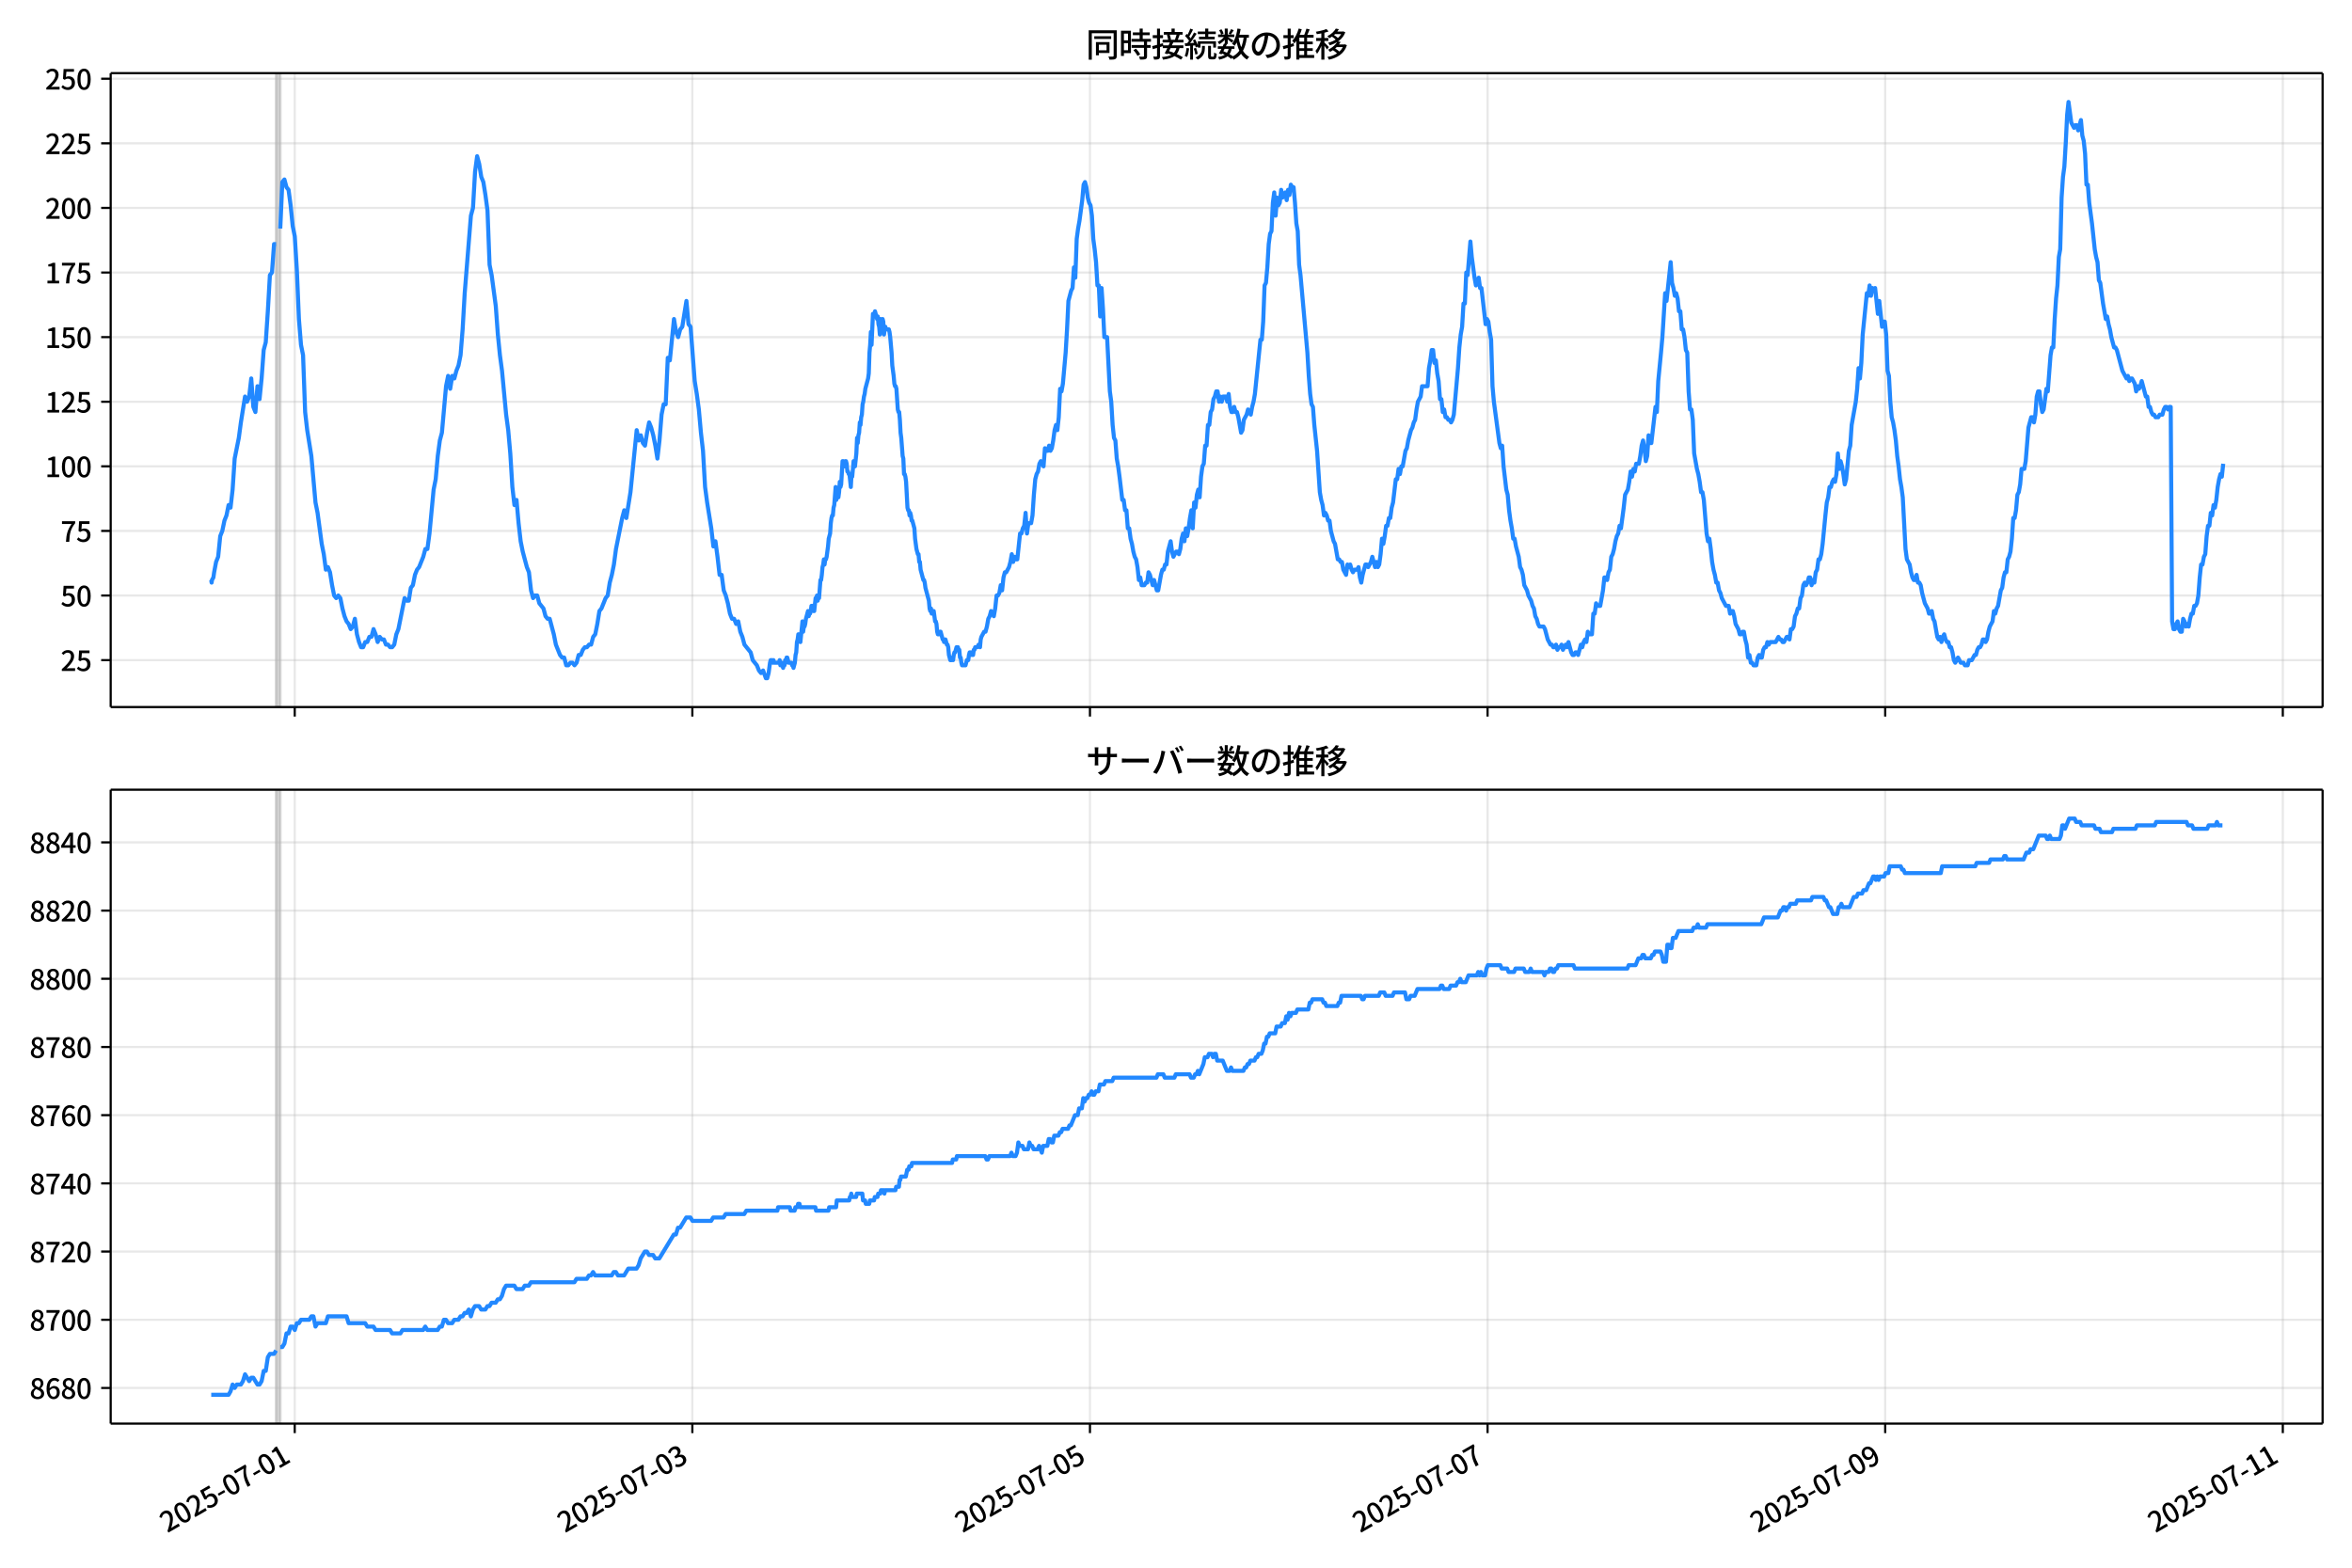 <!DOCTYPE svg  PUBLIC '-//W3C//DTD SVG 1.1//EN'  'http://www.w3.org/Graphics/SVG/1.1/DTD/svg11.dtd'>
<svg version="1.1" viewBox="0 0 864 576" xmlns="http://www.w3.org/2000/svg" xmlns:xlink="http://www.w3.org/1999/xlink">
 <defs>
  <style type="text/css">*{stroke-linejoin: round; stroke-linecap: butt}</style>
 </defs>
 <g id="aa">
  <g id="ab">
   <path d="m0 576h864v-576h-864z" fill="#fff"/>
  </g>
  <g id="ac">
   <g id="ad">
    <path d="m40.66 259.78h812.54v-232.9h-812.54z" fill="#fff"/>
   </g>
   <g id="ae">
    <path d="m101.42 259.78h1.522v-232.9h-1.522z" clip-path="url(#d)" fill="#808080" opacity=".3" stroke="#808080"/>
   </g>
   <g id="af">
    <g id="ag">
     <g id="ah">
      <path d="m108.27 259.78v-232.9" clip-path="url(#d)" fill="none" stroke="#b0b0b0" stroke-linecap="square" stroke-opacity=".3" stroke-width=".8"/>
     </g>
     <g id="ai">
      <defs>
       <path id="i" d="m0 0v3.5" stroke="#000" stroke-width=".8"/>
      </defs>
      <use x="108.269" y="259.778" stroke="#000000" stroke-width=".8" xlink:href="#i"/>
     </g>
    </g>
    <g id="aj">
     <g id="ak">
      <path d="m254.33 259.78v-232.9" clip-path="url(#d)" fill="none" stroke="#b0b0b0" stroke-linecap="square" stroke-opacity=".3" stroke-width=".8"/>
     </g>
     <g id="al">
      <use x="254.332" y="259.778" stroke="#000000" stroke-width=".8" xlink:href="#i"/>
     </g>
    </g>
    <g id="am">
     <g id="an">
      <path d="m400.39 259.78v-232.9" clip-path="url(#d)" fill="none" stroke="#b0b0b0" stroke-linecap="square" stroke-opacity=".3" stroke-width=".8"/>
     </g>
     <g id="ao">
      <use x="400.394" y="259.778" stroke="#000000" stroke-width=".8" xlink:href="#i"/>
     </g>
    </g>
    <g id="ap">
     <g id="aq">
      <path d="m546.46 259.78v-232.9" clip-path="url(#d)" fill="none" stroke="#b0b0b0" stroke-linecap="square" stroke-opacity=".3" stroke-width=".8"/>
     </g>
     <g id="ar">
      <use x="546.457" y="259.778" stroke="#000000" stroke-width=".8" xlink:href="#i"/>
     </g>
    </g>
    <g id="as">
     <g id="at">
      <path d="m692.52 259.78v-232.9" clip-path="url(#d)" fill="none" stroke="#b0b0b0" stroke-linecap="square" stroke-opacity=".3" stroke-width=".8"/>
     </g>
     <g id="au">
      <use x="692.519" y="259.778" stroke="#000000" stroke-width=".8" xlink:href="#i"/>
     </g>
    </g>
    <g id="av">
     <g id="aw">
      <path d="m838.58 259.78v-232.9" clip-path="url(#d)" fill="none" stroke="#b0b0b0" stroke-linecap="square" stroke-opacity=".3" stroke-width=".8"/>
     </g>
     <g id="ax">
      <use x="838.581" y="259.778" stroke="#000000" stroke-width=".8" xlink:href="#i"/>
     </g>
    </g>
   </g>
   <g id="ay">
    <g id="az">
     <g id="ba">
      <path d="m40.66 242.55h812.54" clip-path="url(#d)" fill="none" stroke="#b0b0b0" stroke-linecap="square" stroke-opacity=".3" stroke-width=".8"/>
     </g>
     <g id="bb">
      <defs>
       <path id="c" d="m0 0h-3.5" stroke="#000" stroke-width=".8"/>
      </defs>
      <use x="40.66" y="242.545" stroke="#000000" stroke-width=".8" xlink:href="#c"/>
     </g>
     <g id="bc">
      <!-- 25 -->
      <g transform="translate(22.26 246.53) scale(.1 -.1)">
       <defs>
        <path id="b" transform="scale(.016)" d="m282 0v429q697 621 1164 1136 468 515 701 956 234 442 234 826 0 256-87 451-86 196-262 301-176 106-445 106-275 0-506-151-230-150-422-368l-416 410q301 333 637 518 336 186 803 186 429 0 749-176t496-493 176-745q0-455-224-919t-615-935q-390-470-889-950 186 20 394 36t374 16h1184v-634h-3046z"/>
        <path id="f" transform="scale(.016)" d="m1715-90q-365 0-653 90t-506 237q-217 147-383 307l352 480q134-134 294-246t361-183q202-70 452-70 262 0 473 118 212 119 333 346 122 227 122 541 0 460-247 716-246 256-649 256-224 0-384-64t-365-198l-365 237 141 2240h2387v-627h-1747l-109-1204q154 77 307 118 154 42 340 42 397 0 723-160t518-490q192-329 192-847 0-519-224-887t-586-560q-361-192-777-192z"/>
       </defs>
       <use xlink:href="#b"/>
       <use transform="translate(57)" xlink:href="#f"/>
      </g>
     </g>
    </g>
    <g id="bd">
     <g id="be">
      <path d="m40.66 218.81h812.54" clip-path="url(#d)" fill="none" stroke="#b0b0b0" stroke-linecap="square" stroke-opacity=".3" stroke-width=".8"/>
     </g>
     <g id="bf">
      <use x="40.66" y="218.809" stroke="#000000" stroke-width=".8" xlink:href="#c"/>
     </g>
     <g id="bg">
      <!-- 50 -->
      <g transform="translate(22.26 222.79) scale(.1 -.1)">
       <defs>
        <path id="a" transform="scale(.016)" d="m1830-90q-460 0-806 275-346 276-535 823-188 547-188 1366 0 820 188 1357 189 538 535 803 346 266 806 266 461 0 800-269 340-269 528-803 189-534 189-1354 0-819-189-1366-188-547-528-823-339-275-800-275zm0 589q237 0 422 185 186 186 288 599 103 413 103 1091 0 679-103 1082-102 403-288 582-185 180-422 180-236 0-422-180-186-179-292-582-105-403-105-1082 0-678 105-1091 106-413 292-599 186-185 422-185z"/>
       </defs>
       <use xlink:href="#f"/>
       <use transform="translate(57)" xlink:href="#a"/>
      </g>
     </g>
    </g>
    <g id="bh">
     <g id="bi">
      <path d="m40.66 195.07h812.54" clip-path="url(#d)" fill="none" stroke="#b0b0b0" stroke-linecap="square" stroke-opacity=".3" stroke-width=".8"/>
     </g>
     <g id="bj">
      <use x="40.66" y="195.073" stroke="#000000" stroke-width=".8" xlink:href="#c"/>
     </g>
     <g id="bk">
      <!-- 75 -->
      <g transform="translate(22.26 199.06) scale(.1 -.1)">
       <defs>
        <path id="h" transform="scale(.016)" d="m1235 0q32 646 109 1187t224 1024 384 941 576 938h-2208v627h3027v-455q-409-512-665-989-256-476-397-969t-205-1053-90-1251h-755z"/>
       </defs>
       <use xlink:href="#h"/>
       <use transform="translate(57)" xlink:href="#f"/>
      </g>
     </g>
    </g>
    <g id="bl">
     <g id="bm">
      <path d="m40.66 171.34h812.54" clip-path="url(#d)" fill="none" stroke="#b0b0b0" stroke-linecap="square" stroke-opacity=".3" stroke-width=".8"/>
     </g>
     <g id="bn">
      <use x="40.66" y="171.337" stroke="#000000" stroke-width=".8" xlink:href="#c"/>
     </g>
     <g id="bo">
      <!-- 100 -->
      <g transform="translate(16.56 175.32) scale(.1 -.1)">
       <defs>
        <path id="k" transform="scale(.016)" d="m544 0v608h1037v3277h-845v467q333 58 579 147 247 90 451 218h557v-4109h915v-608h-2694z"/>
       </defs>
       <use xlink:href="#k"/>
       <use transform="translate(57)" xlink:href="#a"/>
       <use transform="translate(114)" xlink:href="#a"/>
      </g>
     </g>
    </g>
    <g id="bp">
     <g id="bq">
      <path d="m40.66 147.6h812.54" clip-path="url(#d)" fill="none" stroke="#b0b0b0" stroke-linecap="square" stroke-opacity=".3" stroke-width=".8"/>
     </g>
     <g id="br">
      <use x="40.66" y="147.601" stroke="#000000" stroke-width=".8" xlink:href="#c"/>
     </g>
     <g id="bs">
      <!-- 125 -->
      <g transform="translate(16.56 151.59) scale(.1 -.1)">
       <use xlink:href="#k"/>
       <use transform="translate(57)" xlink:href="#b"/>
       <use transform="translate(114)" xlink:href="#f"/>
      </g>
     </g>
    </g>
    <g id="bt">
     <g id="bu">
      <path d="m40.66 123.87h812.54" clip-path="url(#d)" fill="none" stroke="#b0b0b0" stroke-linecap="square" stroke-opacity=".3" stroke-width=".8"/>
     </g>
     <g id="bv">
      <use x="40.66" y="123.865" stroke="#000000" stroke-width=".8" xlink:href="#c"/>
     </g>
     <g id="bw">
      <!-- 150 -->
      <g transform="translate(16.56 127.85) scale(.1 -.1)">
       <use xlink:href="#k"/>
       <use transform="translate(57)" xlink:href="#f"/>
       <use transform="translate(114)" xlink:href="#a"/>
      </g>
     </g>
    </g>
    <g id="bx">
     <g id="by">
      <path d="m40.66 100.13h812.54" clip-path="url(#d)" fill="none" stroke="#b0b0b0" stroke-linecap="square" stroke-opacity=".3" stroke-width=".8"/>
     </g>
     <g id="bz">
      <use x="40.66" y="100.129" stroke="#000000" stroke-width=".8" xlink:href="#c"/>
     </g>
     <g id="ca">
      <!-- 175 -->
      <g transform="translate(16.56 104.11) scale(.1 -.1)">
       <use xlink:href="#k"/>
       <use transform="translate(57)" xlink:href="#h"/>
       <use transform="translate(114)" xlink:href="#f"/>
      </g>
     </g>
    </g>
    <g id="cb">
     <g id="cc">
      <path d="m40.66 76.393h812.54" clip-path="url(#d)" fill="none" stroke="#b0b0b0" stroke-linecap="square" stroke-opacity=".3" stroke-width=".8"/>
     </g>
     <g id="cd">
      <use x="40.66" y="76.393" stroke="#000000" stroke-width=".8" xlink:href="#c"/>
     </g>
     <g id="ce">
      <!-- 200 -->
      <g transform="translate(16.56 80.378) scale(.1 -.1)">
       <use xlink:href="#b"/>
       <use transform="translate(57)" xlink:href="#a"/>
       <use transform="translate(114)" xlink:href="#a"/>
      </g>
     </g>
    </g>
    <g id="cf">
     <g id="cg">
      <path d="m40.66 52.657h812.54" clip-path="url(#d)" fill="none" stroke="#b0b0b0" stroke-linecap="square" stroke-opacity=".3" stroke-width=".8"/>
     </g>
     <g id="ch">
      <use x="40.66" y="52.657" stroke="#000000" stroke-width=".8" xlink:href="#c"/>
     </g>
     <g id="ci">
      <!-- 225 -->
      <g transform="translate(16.56 56.642) scale(.1 -.1)">
       <use xlink:href="#b"/>
       <use transform="translate(57)" xlink:href="#b"/>
       <use transform="translate(114)" xlink:href="#f"/>
      </g>
     </g>
    </g>
    <g id="cj">
     <g id="ck">
      <path d="m40.66 28.921h812.54" clip-path="url(#d)" fill="none" stroke="#b0b0b0" stroke-linecap="square" stroke-opacity=".3" stroke-width=".8"/>
     </g>
     <g id="cl">
      <use x="40.66" y="28.921" stroke="#000000" stroke-width=".8" xlink:href="#c"/>
     </g>
     <g id="cm">
      <!-- 250 -->
      <g transform="translate(16.56 32.906) scale(.1 -.1)">
       <use xlink:href="#b"/>
       <use transform="translate(57)" xlink:href="#f"/>
       <use transform="translate(114)" xlink:href="#a"/>
      </g>
     </g>
    </g>
   </g>
   <g id="cn">
    <path d="m77.594 213.11.145.949.128-.949.527-.949.269-1.899.718-3.798.759-1.899.763-7.596.759-1.899.789-3.798.757-1.899.762-3.798.717.949.761-6.646.761-11.393 1.522-7.596.761-5.697 1.522-9.494.761 1.899.761-1.899.761-6.646.761 10.444.761 1.899.761-9.494.761 4.747.761-7.596.761-10.444.761-2.848.761-11.393.761-13.292.761-.949.761-10.444h.761m1.522-5.697.761-17.09.761-.949.761 2.848.761.949.761 5.697.761 7.596.761 3.798.761 12.343.761 18.039.761 9.494.761 3.798.761 20.888.761 6.646 1.522 9.494 1.522 17.09.761 3.798 1.522 11.393.761 3.798.761 5.697.761-.949.761 1.899.761 4.747.761 3.798.761.949.761-.949.761.949.761 3.798.761 2.848.761 1.899.761.949.761 1.899.761-.949.761-2.848.761 5.697.761 2.848.761 1.899h.761l.761-1.899h.761l.761-1.899h.761l.761-2.848.761 1.899.761 2.848.761-1.899.761.949h.761l.761 1.899h.761l.761.949h.761l.761-.949.761-3.798.761-1.899 2.282-11.393.761.949h.761l.761-4.747.761-.949.761-3.798.761-1.899.761-.949 1.522-3.798.761-2.848h.761l.761-5.697 1.522-16.14.761-3.798.761-8.545.761-5.697.761-2.848 1.522-17.09.761-3.798.761 4.747.761-4.747.761.949.761-2.848.761-1.899.761-3.798.761-9.494.761-13.292 2.282-28.483.761-2.848.761-13.292.761-5.697.761 2.848.761 4.747.761 1.899.761 4.747.761 5.697.761 19.938.761 3.798 1.522 11.393.761 10.444.761 7.596.761 5.697 1.522 16.14.761 5.697.761 8.545.761 12.343.761 6.646.761-1.899.761 8.545.761 6.646.761 3.798 1.522 5.697.761 1.899.761 6.646.761 2.848.761-.949h.761l.761 2.848 1.522 1.899.761 2.848.761.949h.761l1.522 5.697.761 3.798 1.522 3.798.761.949h.761l.761 2.848h.761l.761-.949h.761l.761.949.761-.949.761-2.848h.761l.761-1.899.761-.949h.761l.761-.949h.761l.761-2.848.761-.949.761-3.798.761-4.747.761-.949 1.522-3.798.761-.949.761-4.747.761-2.848.761-3.798.761-5.697 2.282-11.393.761-2.848.761 2.848 1.522-9.494 2.282-22.787.761 3.798.761-1.899.761 2.848.761.949.761-4.747.761-3.798.761 1.899.761 2.848.761 3.798.761 4.747.761-6.646.761-9.494.761-3.798h.761l.761-17.09.761.949 1.522-15.191.761 4.747.761 1.899.761-2.848.761-.949 1.522-9.494.761 8.545.761.949 1.522 19.938.761 4.747.761 5.697.761 8.545.761 6.646.761 13.292.761 5.697 1.522 9.494.761 6.646.761-1.899.761 5.697.761 6.646h.761l.761 5.697.761 1.899.761 2.848.761 3.798.761 1.899h.761l.761 1.899.761-.949.761 3.798.761 1.899.761 2.848 2.282 2.848.761 2.848 1.522 1.899.761 1.899.761.949.761-.949 1.014 2.848h.507l.507-1.899.507-3.798.254-.949h.507l.254.949.254-.949.254.949h1.775l.254-.949.254 1.899h.254l.254-.949.507 1.899.254-.949h.254l.254-1.899.254.949.254-1.899h.254l.507 1.899h1.014l.254.949h.254l.254.949.507-1.899.254-2.848.254-.949.254-3.798.254-.949.254-1.899h.507l.254 2.848.761-7.596.254 3.798.254-1.899h.254l.254-.949.254-1.899.761-2.848.254 1.899.254-.949h.254l.254-.949.254-1.899h.507l.254 1.899h.254l.507-4.747h.254l.254-.949.254 1.899.254-1.899.254.949.507-6.646h.254l.254-1.899.254-2.848.254-.949.254-1.899.254 1.899.254-1.899h.254l.254-.949.507-3.798.254-2.848.507-1.899.254-3.798.254-1.899.254-.949h.254l.254-2.848.254-.949.507-6.646.254 4.747.254-2.848h.254l.254 1.899.254-1.899.254-3.798.254 1.899.254-.949.507-8.545h.254l.507 1.899.254-1.899h.254l.254.949.254 2.848h.254l.254.949h.254l.507 4.747.254-4.747.254.949.507-5.697.507 1.899.507-4.747.254-5.697.254 1.899.254-2.848.254-.949.254-3.798.254.949.254-2.848.254-.949.254-3.798.254-.949.254-1.899.254-.949.254-1.899 1.014-3.798.254-1.899.254-7.596.254-2.848.254-4.747.254 4.747.507-11.393h.254l.254.949.254-1.899.761 2.848.254-.949.254 2.848.254.949.254 2.848.254-5.697.254 1.899.254.949.254-2.848.254.949.254 4.747.254-1.899.254-.949.254.949h1.014l.254.949.254 1.899.507 5.697.254 4.747.507 3.798.254 2.848.254.949h.254l.254.949.507 7.596.254.949h.254l.254 2.848.254 4.747.254 1.899.507 6.646.254.949.254 5.697h.254l.254.949.254 1.899.507 9.494.254.949h.254l.254 1.899.254-.949.254.949.254 1.899h.254l.761 2.848.254 3.798.507 3.798.507 1.899h.254l.254 2.848h.254l.254 2.848 1.014 3.798h.254l.254.949.254 1.899 1.268 4.747.254 2.848.254.949.254-.949.254 1.899.254-.949h.507l.507 3.798h.254l.254.949.254 2.848.254.949h.507l.254-.949h.254l.761 2.848h.254l.254.949.254-.949h.254l.507 1.899h.254l.254.949.254 2.848.507 1.899h.507l.254-.949.254.949.254-1.899.254-.949h.254l.507-1.899.254.949.254-.949.254.949h.254l.254 2.848h.254l.254 1.899.254.949h1.268l.507-1.899h.507l.254-1.899.254-.949h.507l.254.949h.507l.254-1.899h.254l.254-.949h.761l.507-.949.507.949.254-2.848.254-.949 1.014-1.899h.507l.507-1.899.507-2.848.507-.949.507-1.899 1.014 1.899.507-2.848.507-4.747h.507l.507-.949.507-2.848.507 1.899.507-4.747.507-1.899h.507l1.014-1.899.507-1.899.507-2.848.507 2.848.507-1.899.507.949h.507l1.014-9.494h.507l.507-1.899.507-.949.507-4.747.507 7.596.507-3.798h1.014l.507-2.848.507-7.596.507-5.697.507-1.899.507-.949.507-2.848.507-.949 1.014 1.899.507-6.646.507.949h.507l.507-1.899.507 1.899.507-.949.507-2.848.507-3.798.507-1.899.507 1.899.507-4.747.507-10.444.507.949.507-2.848 1.014-11.393.507-8.545.507-10.444 1.014-3.798.507-.949.507-7.596.507 3.798.507-14.242.507-3.798.507-2.848 1.014-7.596.507-5.697.507-.949.507 1.899.507 3.798.507 1.899.507.949.507 3.798.507 8.545.507 3.798.507 4.747.507 8.545h.507l.507 11.393.507-10.444.507 7.596.507 10.444h1.014l1.014 19.938.507 3.798.507 8.545.507 4.747.507.949.507 6.646.507 2.848.507 3.798 1.014 8.545h.507l.507 3.798h.507l.507 6.646h.507l.507 3.798.507 1.899.507 2.848.507 1.899.507.949.507 2.848.507 4.747.507-.949.507 2.848h1.014l.507-.949h.507l.507-3.798.507.949 1.014 3.798.507-1.899 1.014 3.798h.507l1.014-5.697.507-1.899h.507l.507-1.899h.507l.507-4.747 1.014-3.798.507 3.798.507 1.899 1.014-1.899h.507l.507.949.507-1.899.507-3.798.507-1.899.507 2.848.507-4.747.507 2.848.507-2.848.507-3.798.507-2.848.507 6.646.507-9.494.507 1.899.507-4.747.507-1.899.507 2.848.507-7.596.507-3.798.507-.949.507-6.646h.507l.507-7.596h.507l.507-4.747.507-.949.507-3.798.507-.949.507-1.899h.507l.507 3.798.507-1.899.507 1.899.507-1.899h1.014l.507 1.899.507-2.848.507 4.747.507 1.899h.507l.507-1.899.507 1.899h.507l.507 1.899 1.014 5.697.507-.949.507-3.798 1.014-1.899.507-1.899 1.014 1.899.507-2.848.507-1.899.507-2.848 2.029-19.938h.507l.507-6.646.507-13.292.507-.949.507-5.697.507-8.545.507-3.798.507-.949.507-10.444.507-3.798.507 8.545.507-6.646.507 2.848.507-.949.507-4.747.507 2.848 1.014-1.899.507 2.848.507-3.798.507 1.899.507-3.798.507.949h.507l.507 5.697.507 7.596.507 2.848.507 12.343.507 3.798 2.536 28.483.507 8.545.507 6.646.507 3.798.507.949.507 6.646 1.014 9.494 1.014 15.191.507 2.848.507 1.899.507 3.798.507-.949.507.949.507 1.899h.507l.507 3.798 1.014 3.798.507.949 1.014 5.697h.507l.507.949h.507l.507 2.848 1.014 1.899.507-3.798.507.949.507-.949.507 1.899.507.949.507-.949h1.014l.507-.949.507 3.798.507 1.899.507-2.848 1.014-3.798h.507l.507.949 1.014-1.899.507-1.899 1.014 3.798.507-1.899.507 1.899.507-.949.507-3.798.507-5.697.507 1.899.507-2.848.507-3.798h.507l.507-2.848h.507l.507-3.798.507-1.899 1.014-8.545h.507l.507-3.798.507 1.899.507-2.848h.507l1.014-5.697.507-.949.507-2.848 1.014-3.798.507-.949.507-1.899.507-.949.507-3.798.507-2.848 1.014-1.899.507-3.798h2.029l.507-6.646.507-2.848.507-3.798h.507l.507 4.747.507-.949.507 4.747.507 2.848.507 6.646h.507l.507 4.747.507-.949.507 2.848h.507l.507.949h.507l.507.949.507-.949.507-1.899 1.522-17.09.507-7.596.507-4.747.507-2.848.507-8.545h.507l.507-11.393.507.949 1.014-12.343.507 5.697 1.014 7.596.507 2.848.507-.949.507-1.899.507 3.798h.507l1.522 13.292.507-1.899.507.949.507 3.798.507 2.848.507 17.09.507 5.697 2.029 15.191.507 1.899.507-.949.507 7.596 1.014 8.545.507 1.899.507 5.697.507 3.798.507 2.848.507 3.798h.507l.507 2.848 1.014 3.798.507 3.798.507.949.507 1.899.507 3.798 1.014 1.899.507 1.899 1.014 1.899.507 1.899.507.949.507 2.848.507.949.507 1.899.507.949h1.522l.507.949 1.014 3.798 1.014 1.899h.507l.507.949h.507l.507-.949.507 1.899.507-.949h.507l.507-.949.507 1.899 1.014-1.899.507.949.507-1.899 1.014 3.798.507.949h.507l.507-.949h.507l.507.949 1.014-3.798.507.949.507-1.899.507-.949.507.949.507-3.798.507.949h1.014l.507-7.596h.507l.507-3.798.507.949h1.014l1.014-5.697.507-4.747h.507l.507.949.507-2.848.507-.949.507-4.747.507-.949.507-1.899.507-2.848.507-1.899.507-.949.507-2.848.507.949 1.014-7.596.507-4.747 1.014-1.899.507-2.848.507-3.798.507 1.899.507-2.848.507.949.507-2.848h1.014l.507-2.848.507-3.798.507-1.899.507 2.848.507 4.747.507-1.899.507-7.596.507 2.848h.507l1.522-13.292.507 1.899.507-11.393 1.014-10.444.507-5.697 1.014-16.14.507 2.848 1.522-14.242.507 7.596.507 1.899.507 2.848.507-.949.507 1.899.507 4.747h.507l.507 6.646h.507l.507 2.848.507 4.747.507.949.507 14.242.507 6.646h.507l.507 3.798.507 12.343 1.014 5.697.507 1.899.507 2.848.507 3.798h.507l.507 2.848 1.014 12.343.507 2.848.507-.949.507 3.798.507 4.747.507 2.848.507 1.899.507 2.848h.507l.507 2.848.507.949.507 1.899 1.522 2.848h1.014l.507 2.848.507-.949h.507l.507 1.899.507 2.848 1.014 1.899.507 1.899h.507l.507-.949h.507l.507 2.848.507 1.899.507 4.747.507-.949.507 2.848h.507l.507.949h1.014l.507-2.848.507-.949.507.949h.507l.507-2.848.507-.949h.507l.507-1.899.507.949.507-.949h2.029l1.014-1.899.507.949h.507l.507.949h.507l1.014-1.899h.507l.507.949.507-3.798h.507l.507-.949.507-3.798.507-.949.507-1.899h.507l.507-3.798.507-.949.507-3.798.507-.949.507.949.507-.949.507-1.899h.507l.507 2.848.507-1.899.507.949.507-3.798.507-.949.507-3.798h.507l.507-1.899.507-3.798 1.014-10.444.507-4.747.507-1.899.507-3.798h.507l.507-1.899.507-.949.507.949.507-2.848.507-7.596.507 5.697.507-2.848.507 1.899.507 2.848.507 3.798.507-1.899 1.014-10.444.507-1.899.507-7.596 1.522-8.545.507-4.747.507-7.596.507 3.798.507-5.697.507-10.444 1.522-15.191.507.949.507-3.798.507 3.798.507-2.848.507.949.507-.949 1.014 9.494.507-4.747 1.014 9.494.507-1.899h.507l.507 4.747.507 13.292.507 1.899.507 9.494.507 5.697.507 1.899.507 2.848.507 3.798.507 5.697.507 3.798.507 4.747.507 2.848.507 3.798 1.014 18.989.507 3.798 1.014 1.899.507 2.848.507 1.899.507.949h.507l.507-1.899.507 2.848h.507l.507.949.507 2.848 1.014 3.798 1.014 1.899.507 1.899h.507l.507-.949.507 2.848.507.949 1.014 5.697.507.949.507-.949.507 1.899.507-1.899.507-.949.507 1.899.507.949h.507l.507 1.899h.507l.507 1.899.507 2.848.507.949 1.014-1.899 1.014 1.899h1.014l.507.949h1.014l.507-1.899h1.014l1.014-1.899h.507l.507-1.899.507-.949h.507l.507-.949.507-1.899h.507l.507.949.507-.949.507-2.848.507-1.899 1.014-1.899.507-3.798.507.949.507-1.899.507-.949 1.014-5.697.507-.949.507-3.798.507-1.899h.507l.507-4.747.507-.949.507-1.899.507-4.747.507-7.596h.507l.507-2.848.507-5.697.507-.949.507-2.848.507-5.697h1.014l.507-2.848 1.014-12.343 1.014-3.798h.507l.507 1.899.507-2.848.507-6.646.507-1.899h.507l.507 4.747.507 2.848.507-.949 1.014-7.596.507.949 1.014-13.292.507-2.848h.507l.507-10.444.507-7.596.507-4.747.507-10.444.507-2.848.507-18.989.507-7.596.507-3.798.507-8.545.507-10.444.507-4.747 1.014 7.596 1.014 1.899.507-.949h.507l.507 1.899 1.014-3.798.507 5.697.507 1.899.507 4.747.507 11.393h.507l.507 6.646 1.014 7.596 1.014 9.494.507 2.848.507 1.899.507 6.646.507.949 1.014 7.596 1.014 5.697.507-.949.507 2.848.507 1.899.507 2.848 1.014 3.798h.507l.507.949 2.029 7.596 1.522 2.848.507-.949.507 1.899.507-.949h.507l1.014 1.899.507 2.848.507-1.899.507.949.507-.949.507-1.899 1.522 5.697h.507l.507 3.798h.507l.507 1.899.507.949h.507l.507.949h1.014l.507-.949h1.014l.507-1.899.507-.949h.507l.507.949.507-.949h.507l.507 78.804.507 2.848h.507l.507-1.899.507-.949.507 2.848.507.949h.507l.507-4.747.507.949.507 1.899.507-.949.507.949.507-2.848.507-1.899h.507l.507-2.848h.507l.507-.949.507-2.848.507-6.646.507-4.747h.507l.507-2.848.507-.949.507-6.646.507-3.798h.507l.507-4.747.507.949.507-3.798.507.949.507-2.848.507-4.747.507-2.848.507-1.899.507.949.507-4.747v0" clip-path="url(#d)" fill="none" stroke="#28f" stroke-linecap="square" stroke-width="1.5"/>
   </g>
   <g id="co">
    <path d="m40.66 259.78v-232.9" fill="none" stroke="#000" stroke-linecap="square" stroke-width=".8"/>
   </g>
   <g id="cp">
    <path d="m853.2 259.78v-232.9" fill="none" stroke="#000" stroke-linecap="square" stroke-width=".8"/>
   </g>
   <g id="cq">
    <path d="m40.66 259.78h812.54" fill="none" stroke="#000" stroke-linecap="square" stroke-width=".8"/>
   </g>
   <g id="cr">
    <path d="m40.66 26.88h812.54" fill="none" stroke="#000" stroke-linecap="square" stroke-width=".8"/>
   </g>
   <g id="cs">
    <!-- 同時接続数の推移 -->
    <g transform="translate(398.93 20.88) scale(.12 -.12)">
     <defs>
      <path id="v" transform="scale(.016)" d="m1587 3936h3232v-518h-3232v518zm320-1114h557v-2534h-557v2534zm301 0h2291v-2086h-2291v512h1734v1069h-1734v505zm-1683 2260h5113v-570h-4524v-5056h-589v5626zm4768 0h595v-4896q0-250-67-397t-227-218q-160-77-426-96t-675-19q-13 83-45 192t-77 218q-45 108-89 185 281-13 527-13 247 0 330 0 83 7 118 42 36 35 36 112v4890z"/>
      <path id="t" transform="scale(.016)" d="m2714 4672h3238v-525h-3238v525zm-244-1235h3712v-538h-3712v538zm20-1184h3635v-531h-3635v531zm1523 3155h595v-2310h-595v2310zm832-2451h589v-2823q0-230-61-364-61-135-227-199-167-70-423-86t-633-16q-20 121-78 285-57 163-121 284 275-6 509-9t310-3q77 6 106 28 29 23 29 93v2810zm-2023-1677 487 282q153-160 313-352t294-381q135-189 206-343l-519-313q-64 153-189 348-124 196-278 394-154 199-314 365zm-2086 3718h1619v-4281h-1619v544h1056v3187h-1056v550zm32-1843h1293v-537h-1293v537zm-320 1843h563v-4832h-563v4832z"/>
      <path id="u" transform="scale(.016)" d="m3866 5408h614v-870h-614v870zm-1479-653h3597v-518h-3597v518zm-230-1485h4e3v-518h-4e3v518zm825 922 519 102q64-160 121-342 58-182 96-352 39-170 45-304l-544-128q-6 134-42 313-35 180-83 365-48 186-112 346zm1856 109 589-71q-96-275-202-557-105-281-195-486l-518 77q58 147 122 329 64 183 118 372t86 336zm-2643-2106h3943v-518h-3943v518zm1408 685 602-115q-167-371-362-784t-390-797-362-685l-525 179q160 288 346 666t368 784 323 752zm-659-2157 358 403q352-102 733-240 381-137 752-304 371-166 697-336 327-169 558-329l-384-461q-218 160-532 336-313 176-685 345-371 170-755 323-384 154-742 263zm1894 1114 583-71q-122-550-353-944-230-393-604-662t-922-435q-547-167-1296-269-25 128-93 269-67 141-137 230 678 64 1168 192t819 349q330 221 531 550 202 330 304 791zm-4684 217q396 90 953 240 557 151 1120 311l77-544q-525-154-1053-311-528-156-963-284l-134 588zm121 2093h1965v-563h-1965v563zm819 1248h576v-5229q0-236-51-374t-192-208q-141-77-355-99-214-23-541-16-13 115-64 288t-109 294q205-6 381-6t234 0q64 0 92 28 29 29 29 93v5229z"/>
      <path id="s" transform="scale(.016)" d="m4058 5408h595v-1798h-595v1798zm-1415-563h3443v-499h-3443v499zm231-992h3008v-499h-3008v499zm-224-877h3475v-1203h-531v729h-2432v-729h-512v1203zm1964-877h551v-1881q0-122 22-157 23-35 106-35 25 0 92 0 68 0 135 0t99 0q51 0 83 54t45 224 19 515q90-70 234-131t259-93q-19-429-83-662-64-234-183-326-118-93-316-93-39 0-103 0t-134 0-138 0q-67 0-99 0-237 0-365 64t-176 218q-48 153-48 422v1881zm-1164-6h550v-455q0-243-48-528-48-284-186-579-137-294-409-572-272-279-727-503-70 90-192 208-121 118-230 195 416 205 665 438 250 234 371 474 122 240 164 467 42 228 42 413v442zm-2240 3309 524-192q-121-244-259-503-137-259-275-496t-259-416l-410 173q122 186 246 438 125 253 240 515 116 263 193 481zm716-743 500-230q-224-359-496-756-272-396-548-764-275-368-518-650l-358 205q179 211 377 483 199 272 387 569 189 298 358 592 170 295 298 551zm-1721-665 307 403q166-154 339-340 173-185 320-364t224-327l-326-460q-77 160-218 348-141 189-314 384-172 196-332 356zm1485-832 435 179q128-211 249-458 122-246 215-474 93-227 137-412l-473-211q-32 185-119 422-86 237-201 486-115 250-243 468zm-1530-583q422 26 998 54 576 29 1184 68l7-499q-570-45-1127-84-556-38-992-70l-70 531zm1702-992 436 135q121-276 214-596t118-556l-454-148q-26 237-112 563-86 327-202 602zm-1363 109 499-83q-57-455-163-897-105-441-253-748-51 32-134 73-83 42-170 83-86 42-144 62 148 294 234 697t131 813zm691 627h525v-2861h-525v2861z"/>
      <path id="m" transform="scale(.016)" d="m224 2022h3187v-499h-3187v499zm51 2247h3111v-487h-3111v487zm1127-1735 563-121q-154-320-333-672t-352-679q-173-326-326-582l-532 173q148 243 324 566t345 669q170 346 311 646zm934-832 563-64q-89-480-262-838t-461-614-701-432-976-298q-25 128-99 269t-157 237q659 102 1085 303 426 202 666 554t342 883zm422 3597 519-211q-147-218-298-436-150-217-278-377l-403 186q121 173 252 413 132 240 208 425zm-1203 109h563v-2957h-563v2957zm-1075-320 448 186q134-192 246-420 112-227 157-393l-467-211q-38 172-147 406t-237 432zm1094-1050 397-236q-160-263-400-529-240-265-519-489-278-224-553-378-51 103-141 237-89 135-179 218 269 109 534 294 266 186 493 416 228 231 368 467zm487-204q83-45 246-145 163-99 352-211t346-211 221-150l-327-423q-83 77-230 198-147 122-317 253-170 132-327 250-156 119-259 189l295 250zm1798 396h2311v-556h-2311v556zm115 1178 615-90q-103-640-263-1235t-384-1101q-224-505-512-889-44 57-134 134t-186 157-166 125q275 339 473 796 199 458 340 995 141 538 217 1108zm1223-1510 614-58q-147-1101-445-1940-297-838-813-1443-515-604-1321-1014-26 71-90 177-64 105-134 208-70 102-128 159 742 346 1212 880 471 535 730 1290 260 755 375 1741zm-1005-135q134-851 387-1597 253-745 659-1305 407-560 1002-874-70-57-154-150-83-93-154-189-70-96-121-179-633 371-1056 988-422 618-688 1434-265 816-425 1783l550 89zm-3309-3065 327 416q377-148 754-330 378-182 701-378 324-195 548-368l-416-435q-211 179-519 378-307 198-666 383-358 186-729 334z"/>
      <path id="r" transform="scale(.016)" d="m3686 4378q-64-493-163-1041-99-547-265-1084-192-653-432-1104t-522-688-595-237q-320 0-596 221-275 221-448 621-172 400-172 931 0 537 220 1017 221 480 611 851 391 372 909 583 519 211 1121 211 576 0 1040-186 464-185 793-515 330-329 502-771 173-441 173-941 0-672-278-1194-278-521-816-851-538-329-1318-444l-378 601q166 20 307 42t263 48q307 70 585 217 279 148 496 375 218 227 342 534 125 308 125 692t-122 713q-121 330-358 573-236 243-582 380-346 138-781 138-525 0-935-186-409-185-694-489-284-304-432-656-147-352-147-678 0-365 89-605 90-240 224-355 135-115 276-115t288 144 297 457q151 314 298 800 147 461 246 982 100 522 145 1021l684-12z"/>
      <path id="n" transform="scale(.016)" d="m2995 2925h2893v-519h-2893v519zm0-1280h2893v-519h-2893v519zm-64-1299h3232v-557h-3232v557zm1312 3577h563v-3763h-563v3763zm429 1466 634-141q-154-390-340-794-185-403-339-684l-512 140q103 199 208 458 106 259 195 528 90 269 154 493zm-1472 25 582-147q-153-518-371-1018-217-499-483-931t-573-758q-38 64-109 160-70 96-147 198-77 103-141 160 416 416 733 1034t509 1302zm128-1203h2720v-537h-2720v-4205h-582v4422l313 320h269zm-3174-2157q396 90 953 240 557 151 1120 311l77-544q-525-154-1053-311-528-156-963-284l-134 588zm121 2093h1965v-563h-1965v563zm819 1248h576v-5229q0-236-51-374t-192-208q-141-77-355-99-214-23-541-16-13 115-64 288t-109 294q205-6 381-6t234 0q64 0 92 28 29 29 29 93v5229z"/>
      <path id="l" transform="scale(.016)" d="m4051 5402 595-109q-281-493-729-941t-1107-806q-39 64-106 144t-141 153q-73 74-137 119 608 288 1011 678t614 762zm-77-557h1511v-493h-1863l352 493zm1293 0h109l109 25 384-179q-192-505-496-905t-695-701q-390-301-845-519-454-217-947-358-44 109-137 253t-176 227q448 109 867 294 419 186 777 445 359 259 631 592t419 730v96zm-1990-954 377 307q167-96 336-218 170-121 320-249 151-128 247-237l-397-332q-90 108-237 236t-317 259q-169 132-329 234zm1107-934 595-109q-307-538-803-1031-496-492-1232-876-38 64-102 144t-138 156q-74 77-138 116 455 217 807 483t604 554q253 288 407 563zm-90-589h1460v-506h-1818l358 506zm1268 0h121l109 26 384-167q-192-614-531-1075t-787-794q-448-332-983-553-534-221-1129-355-45 115-132 269-86 153-176 249 551 96 1043 285 493 189 903 473 410 285 714 669t464 883v90zm-2132-1056 410 339q186-102 384-237 198-134 371-275t282-269l-435-371q-103 128-270 272-166 144-361 288t-381 253zm-2150 3533h589v-5376h-589v5376zm-992-1242h2336v-569h-2336v569zm1024-224 365-160q-96-339-231-707-134-368-291-727-157-358-336-672-179-313-365-537-44 128-134 291t-160 272q173 192 339 457 167 266 323 570 157 304 282 618t208 595zm941 1946 416-467q-314-122-695-221-380-99-784-173-403-74-780-131-20 102-71 236-51 135-102 231 358 58 732 138 375 80 711 179t573 208zm-397-2579q58-45 179-170 122-125 266-266 144-140 259-265t160-183l-352-473q-58 102-157 255-99 154-218 317-118 164-227 311-108 147-185 237l275 237z"/>
     </defs>
     <use xlink:href="#v"/>
     <use transform="translate(100)" xlink:href="#t"/>
     <use transform="translate(200)" xlink:href="#u"/>
     <use transform="translate(300)" xlink:href="#s"/>
     <use transform="translate(400)" xlink:href="#m"/>
     <use transform="translate(500)" xlink:href="#r"/>
     <use transform="translate(600)" xlink:href="#n"/>
     <use transform="translate(700)" xlink:href="#l"/>
    </g>
   </g>
  </g>
  <g id="ct">
   <g id="cu">
    <path d="m40.66 523.06h812.54v-232.9h-812.54z" fill="#fff"/>
   </g>
   <g id="cv">
    <path d="m101.42 523.06h1.522v-232.9h-1.522z" clip-path="url(#e)" fill="#808080" opacity=".3" stroke="#808080"/>
   </g>
   <g id="cw">
    <g id="cx">
     <g id="cy">
      <path d="m108.27 523.06v-232.9" clip-path="url(#e)" fill="none" stroke="#b0b0b0" stroke-linecap="square" stroke-opacity=".3" stroke-width=".8"/>
     </g>
     <g id="cz">
      <use x="108.269" y="523.055" stroke="#000000" stroke-width=".8" xlink:href="#i"/>
     </g>
     <g id="da">
      <!-- 2025-07-01 -->
      <g transform="translate(61.48 563.33) rotate(-30) scale(.1 -.1)">
       <defs>
        <path id="j" transform="scale(.016)" d="m301 1536v544h1689v-544h-1689z"/>
       </defs>
       <use xlink:href="#b"/>
       <use transform="translate(57)" xlink:href="#a"/>
       <use transform="translate(114)" xlink:href="#b"/>
       <use transform="translate(171)" xlink:href="#f"/>
       <use transform="translate(228)" xlink:href="#j"/>
       <use transform="translate(263.7)" xlink:href="#a"/>
       <use transform="translate(320.7)" xlink:href="#h"/>
       <use transform="translate(377.7)" xlink:href="#j"/>
       <use transform="translate(413.4)" xlink:href="#a"/>
       <use transform="translate(470.4)" xlink:href="#k"/>
      </g>
     </g>
    </g>
    <g id="db">
     <g id="dc">
      <path d="m254.33 523.06v-232.9" clip-path="url(#e)" fill="none" stroke="#b0b0b0" stroke-linecap="square" stroke-opacity=".3" stroke-width=".8"/>
     </g>
     <g id="dd">
      <use x="254.332" y="523.055" stroke="#000000" stroke-width=".8" xlink:href="#i"/>
     </g>
     <g id="de">
      <!-- 2025-07-03 -->
      <g transform="translate(207.54 563.33) rotate(-30) scale(.1 -.1)">
       <defs>
        <path id="x" transform="scale(.016)" d="m1715-90q-371 0-656 90t-503 240q-217 150-377 323l359 474q211-205 479-359 269-153 634-153 269 0 467 92 199 93 311 266t112 423q0 256-125 451t-429 300q-304 106-835 106v551q467 0 732 105 266 106 384 291 119 186 119 423 0 307-192 489-192 183-531 183-269 0-503-119-233-118-438-316l-384 460q282 256 614 413 333 157 737 157 422 0 748-144 327-144 512-413 186-269 186-659 0-403-221-685-221-281-592-422v-26q269-70 490-227t349-400 128-557q0-422-215-726-214-304-573-468-358-163-787-163z"/>
       </defs>
       <use xlink:href="#b"/>
       <use transform="translate(57)" xlink:href="#a"/>
       <use transform="translate(114)" xlink:href="#b"/>
       <use transform="translate(171)" xlink:href="#f"/>
       <use transform="translate(228)" xlink:href="#j"/>
       <use transform="translate(263.7)" xlink:href="#a"/>
       <use transform="translate(320.7)" xlink:href="#h"/>
       <use transform="translate(377.7)" xlink:href="#j"/>
       <use transform="translate(413.4)" xlink:href="#a"/>
       <use transform="translate(470.4)" xlink:href="#x"/>
      </g>
     </g>
    </g>
    <g id="df">
     <g id="dg">
      <path d="m400.39 523.06v-232.9" clip-path="url(#e)" fill="none" stroke="#b0b0b0" stroke-linecap="square" stroke-opacity=".3" stroke-width=".8"/>
     </g>
     <g id="dh">
      <use x="400.394" y="523.055" stroke="#000000" stroke-width=".8" xlink:href="#i"/>
     </g>
     <g id="di">
      <!-- 2025-07-05 -->
      <g transform="translate(353.6 563.33) rotate(-30) scale(.1 -.1)">
       <use xlink:href="#b"/>
       <use transform="translate(57)" xlink:href="#a"/>
       <use transform="translate(114)" xlink:href="#b"/>
       <use transform="translate(171)" xlink:href="#f"/>
       <use transform="translate(228)" xlink:href="#j"/>
       <use transform="translate(263.7)" xlink:href="#a"/>
       <use transform="translate(320.7)" xlink:href="#h"/>
       <use transform="translate(377.7)" xlink:href="#j"/>
       <use transform="translate(413.4)" xlink:href="#a"/>
       <use transform="translate(470.4)" xlink:href="#f"/>
      </g>
     </g>
    </g>
    <g id="dj">
     <g id="dk">
      <path d="m546.46 523.06v-232.9" clip-path="url(#e)" fill="none" stroke="#b0b0b0" stroke-linecap="square" stroke-opacity=".3" stroke-width=".8"/>
     </g>
     <g id="dl">
      <use x="546.457" y="523.055" stroke="#000000" stroke-width=".8" xlink:href="#i"/>
     </g>
     <g id="dm">
      <!-- 2025-07-07 -->
      <g transform="translate(499.67 563.33) rotate(-30) scale(.1 -.1)">
       <use xlink:href="#b"/>
       <use transform="translate(57)" xlink:href="#a"/>
       <use transform="translate(114)" xlink:href="#b"/>
       <use transform="translate(171)" xlink:href="#f"/>
       <use transform="translate(228)" xlink:href="#j"/>
       <use transform="translate(263.7)" xlink:href="#a"/>
       <use transform="translate(320.7)" xlink:href="#h"/>
       <use transform="translate(377.7)" xlink:href="#j"/>
       <use transform="translate(413.4)" xlink:href="#a"/>
       <use transform="translate(470.4)" xlink:href="#h"/>
      </g>
     </g>
    </g>
    <g id="dn">
     <g id="do">
      <path d="m692.52 523.06v-232.9" clip-path="url(#e)" fill="none" stroke="#b0b0b0" stroke-linecap="square" stroke-opacity=".3" stroke-width=".8"/>
     </g>
     <g id="dp">
      <use x="692.519" y="523.055" stroke="#000000" stroke-width=".8" xlink:href="#i"/>
     </g>
     <g id="dq">
      <!-- 2025-07-09 -->
      <g transform="translate(645.73 563.33) rotate(-30) scale(.1 -.1)">
       <defs>
        <path id="w" transform="scale(.016)" d="m1562-90q-410 0-708 150-297 151-502 356l403 461q141-160 346-256t422-96q224 0 425 102 202 103 352 333 151 230 237 614 87 384 87 941 0 589-115 970t-323 563-496 182q-205 0-372-118-166-118-262-336t-96-525q0-301 86-512 87-211 259-323 173-112 417-112 224 0 460 141 237 141 448 461l32-544q-134-180-313-314t-371-208-384-74q-391 0-689 166-297 167-467 496-169 330-169 823 0 467 195 816t515 541 698 192q339 0 636-138 298-137 519-419 221-281 349-710t128-1018q0-691-141-1187t-391-807q-249-310-563-461-313-150-652-150z"/>
       </defs>
       <use xlink:href="#b"/>
       <use transform="translate(57)" xlink:href="#a"/>
       <use transform="translate(114)" xlink:href="#b"/>
       <use transform="translate(171)" xlink:href="#f"/>
       <use transform="translate(228)" xlink:href="#j"/>
       <use transform="translate(263.7)" xlink:href="#a"/>
       <use transform="translate(320.7)" xlink:href="#h"/>
       <use transform="translate(377.7)" xlink:href="#j"/>
       <use transform="translate(413.4)" xlink:href="#a"/>
       <use transform="translate(470.4)" xlink:href="#w"/>
      </g>
     </g>
    </g>
    <g id="dr">
     <g id="ds">
      <path d="m838.58 523.06v-232.9" clip-path="url(#e)" fill="none" stroke="#b0b0b0" stroke-linecap="square" stroke-opacity=".3" stroke-width=".8"/>
     </g>
     <g id="dt">
      <use x="838.581" y="523.055" stroke="#000000" stroke-width=".8" xlink:href="#i"/>
     </g>
     <g id="du">
      <!-- 2025-07-11 -->
      <g transform="translate(791.79 563.33) rotate(-30) scale(.1 -.1)">
       <use xlink:href="#b"/>
       <use transform="translate(57)" xlink:href="#a"/>
       <use transform="translate(114)" xlink:href="#b"/>
       <use transform="translate(171)" xlink:href="#f"/>
       <use transform="translate(228)" xlink:href="#j"/>
       <use transform="translate(263.7)" xlink:href="#a"/>
       <use transform="translate(320.7)" xlink:href="#h"/>
       <use transform="translate(377.7)" xlink:href="#j"/>
       <use transform="translate(413.4)" xlink:href="#k"/>
       <use transform="translate(470.4)" xlink:href="#k"/>
      </g>
     </g>
    </g>
   </g>
   <g id="dv">
    <g id="dw">
     <g id="dx">
      <path d="m40.66 509.96h812.54" clip-path="url(#e)" fill="none" stroke="#b0b0b0" stroke-linecap="square" stroke-opacity=".3" stroke-width=".8"/>
     </g>
     <g id="dy">
      <use x="40.66" y="509.964" stroke="#000000" stroke-width=".8" xlink:href="#c"/>
     </g>
     <g id="dz">
      <!-- 8680 -->
      <g transform="translate(10.86 513.95) scale(.1 -.1)">
       <defs>
        <path id="g" transform="scale(.016)" d="m1830-90q-441 0-787 163-345 164-547 448-202 285-202 650 0 314 122 557t314 419 403 291v32q-256 186-442 458-185 272-185 643 0 365 176 640t480 425q304 151 694 151 410 0 704-160t457-439q164-278 164-649 0-237-96-448t-234-381q-137-169-291-278v-32q218-115 397-285 179-169 288-406t109-557q0-346-189-628-189-281-532-448-342-166-803-166zm314 2708q205 198 310 419 106 221 106 464 0 211-83 384t-247 272q-163 99-393 99-288 0-480-183-192-182-192-502 0-256 134-429 135-172 359-294t486-230zm-294-2170q236 0 418 89 183 90 285 253 103 164 103 388 0 211-90 367-89 157-246 272-157 116-368 215t-454 195q-244-173-398-426-153-252-153-553 0-237 118-416 119-179 324-282 205-102 461-102z"/>
        <path id="o" transform="scale(.016)" d="m1971-90q-339 0-634 144-294 144-518 435-224 292-352 733-128 442-128 1044 0 678 147 1161 148 483 397 784 250 301 570 445t665 144q397 0 688-147 292-147 490-359l-403-448q-128 154-327 253-198 99-409 99-307 0-567-182-259-182-413-605-153-422-153-1145 0-608 115-1002t326-589q212-195 493-195 212 0 375 121 163 122 259 343t96 522q0 300-90 511-89 212-259 320-169 109-419 109-211 0-451-134t-458-461l-25 538q134 192 313 323t374 201q196 71 375 71 397 0 694-163 298-163 467-490 170-326 170-825 0-468-195-817-195-348-512-544-317-195-701-195z"/>
       </defs>
       <use xlink:href="#g"/>
       <use transform="translate(57)" xlink:href="#o"/>
       <use transform="translate(114)" xlink:href="#g"/>
       <use transform="translate(171)" xlink:href="#a"/>
      </g>
     </g>
    </g>
    <g id="ea">
     <g id="eb">
      <path d="m40.66 484.91h812.54" clip-path="url(#e)" fill="none" stroke="#b0b0b0" stroke-linecap="square" stroke-opacity=".3" stroke-width=".8"/>
     </g>
     <g id="ec">
      <use x="40.66" y="484.907" stroke="#000000" stroke-width=".8" xlink:href="#c"/>
     </g>
     <g id="ed">
      <!-- 8700 -->
      <g transform="translate(10.86 488.89) scale(.1 -.1)">
       <use xlink:href="#g"/>
       <use transform="translate(57)" xlink:href="#h"/>
       <use transform="translate(114)" xlink:href="#a"/>
       <use transform="translate(171)" xlink:href="#a"/>
      </g>
     </g>
    </g>
    <g id="ee">
     <g id="ef">
      <path d="m40.66 459.85h812.54" clip-path="url(#e)" fill="none" stroke="#b0b0b0" stroke-linecap="square" stroke-opacity=".3" stroke-width=".8"/>
     </g>
     <g id="eg">
      <use x="40.66" y="459.851" stroke="#000000" stroke-width=".8" xlink:href="#c"/>
     </g>
     <g id="eh">
      <!-- 8720 -->
      <g transform="translate(10.86 463.84) scale(.1 -.1)">
       <use xlink:href="#g"/>
       <use transform="translate(57)" xlink:href="#h"/>
       <use transform="translate(114)" xlink:href="#b"/>
       <use transform="translate(171)" xlink:href="#a"/>
      </g>
     </g>
    </g>
    <g id="ei">
     <g id="ej">
      <path d="m40.66 434.79h812.54" clip-path="url(#e)" fill="none" stroke="#b0b0b0" stroke-linecap="square" stroke-opacity=".3" stroke-width=".8"/>
     </g>
     <g id="ek">
      <use x="40.66" y="434.795" stroke="#000000" stroke-width=".8" xlink:href="#c"/>
     </g>
     <g id="el">
      <!-- 8740 -->
      <g transform="translate(10.86 438.78) scale(.1 -.1)">
       <defs>
        <path id="p" transform="scale(.016)" d="m2170 0v3072q0 192 12 457 13 266 20 458h-26q-90-179-183-365-92-185-195-364l-921-1415h2579v-576h-3328v493l1875 2957h858v-4717h-691z"/>
       </defs>
       <use xlink:href="#g"/>
       <use transform="translate(57)" xlink:href="#h"/>
       <use transform="translate(114)" xlink:href="#p"/>
       <use transform="translate(171)" xlink:href="#a"/>
      </g>
     </g>
    </g>
    <g id="em">
     <g id="en">
      <path d="m40.66 409.74h812.54" clip-path="url(#e)" fill="none" stroke="#b0b0b0" stroke-linecap="square" stroke-opacity=".3" stroke-width=".8"/>
     </g>
     <g id="eo">
      <use x="40.66" y="409.739" stroke="#000000" stroke-width=".8" xlink:href="#c"/>
     </g>
     <g id="ep">
      <!-- 8760 -->
      <g transform="translate(10.86 413.72) scale(.1 -.1)">
       <use xlink:href="#g"/>
       <use transform="translate(57)" xlink:href="#h"/>
       <use transform="translate(114)" xlink:href="#o"/>
       <use transform="translate(171)" xlink:href="#a"/>
      </g>
     </g>
    </g>
    <g id="eq">
     <g id="er">
      <path d="m40.66 384.68h812.54" clip-path="url(#e)" fill="none" stroke="#b0b0b0" stroke-linecap="square" stroke-opacity=".3" stroke-width=".8"/>
     </g>
     <g id="es">
      <use x="40.66" y="384.682" stroke="#000000" stroke-width=".8" xlink:href="#c"/>
     </g>
     <g id="et">
      <!-- 8780 -->
      <g transform="translate(10.86 388.67) scale(.1 -.1)">
       <use xlink:href="#g"/>
       <use transform="translate(57)" xlink:href="#h"/>
       <use transform="translate(114)" xlink:href="#g"/>
       <use transform="translate(171)" xlink:href="#a"/>
      </g>
     </g>
    </g>
    <g id="eu">
     <g id="ev">
      <path d="m40.66 359.63h812.54" clip-path="url(#e)" fill="none" stroke="#b0b0b0" stroke-linecap="square" stroke-opacity=".3" stroke-width=".8"/>
     </g>
     <g id="ew">
      <use x="40.66" y="359.626" stroke="#000000" stroke-width=".8" xlink:href="#c"/>
     </g>
     <g id="ex">
      <!-- 8800 -->
      <g transform="translate(10.86 363.61) scale(.1 -.1)">
       <use xlink:href="#g"/>
       <use transform="translate(57)" xlink:href="#g"/>
       <use transform="translate(114)" xlink:href="#a"/>
       <use transform="translate(171)" xlink:href="#a"/>
      </g>
     </g>
    </g>
    <g id="ey">
     <g id="ez">
      <path d="m40.66 334.57h812.54" clip-path="url(#e)" fill="none" stroke="#b0b0b0" stroke-linecap="square" stroke-opacity=".3" stroke-width=".8"/>
     </g>
     <g id="fa">
      <use x="40.66" y="334.57" stroke="#000000" stroke-width=".8" xlink:href="#c"/>
     </g>
     <g id="fb">
      <!-- 8820 -->
      <g transform="translate(10.86 338.56) scale(.1 -.1)">
       <use xlink:href="#g"/>
       <use transform="translate(57)" xlink:href="#g"/>
       <use transform="translate(114)" xlink:href="#b"/>
       <use transform="translate(171)" xlink:href="#a"/>
      </g>
     </g>
    </g>
    <g id="fc">
     <g id="fd">
      <path d="m40.66 309.51h812.54" clip-path="url(#e)" fill="none" stroke="#b0b0b0" stroke-linecap="square" stroke-opacity=".3" stroke-width=".8"/>
     </g>
     <g id="fe">
      <use x="40.66" y="309.514" stroke="#000000" stroke-width=".8" xlink:href="#c"/>
     </g>
     <g id="ff">
      <!-- 8840 -->
      <g transform="translate(10.86 313.5) scale(.1 -.1)">
       <use xlink:href="#g"/>
       <use transform="translate(57)" xlink:href="#g"/>
       <use transform="translate(114)" xlink:href="#p"/>
       <use transform="translate(171)" xlink:href="#a"/>
      </g>
     </g>
    </g>
   </g>
   <g id="fg">
    <path d="m77.594 512.47h6.376l.717-1.253.761-2.506.761 1.253.761-1.253h1.522l.761-1.253.761-2.506 1.522 2.506.761-1.253h.761l1.522 2.506h.761l.761-1.253.761-3.758h.761l.761-5.011.761-1.253h1.522l.761-1.253m1.522-1.253h.761l.761-1.253.761-3.758h.761l.761-2.506h.761l.761 1.253.761-2.506h.761l.761-1.253h3.043l.761-1.253h.761l.761 3.758.761-1.253h3.043l.761-2.506h6.847l.761 2.506h6.086l.761 1.253h2.282l.761 1.253h5.325l.761 1.253h3.043l.761-1.253h7.607l.761-1.253.761 1.253h3.804l.761-1.253h.761l.761-2.506h.761l.761 1.253h1.522l.761-1.253h1.522l.761-1.253h.761l.761-1.253h.761l.761-1.253.761 2.506.761-2.506.761-1.253h1.522l.761 1.253h1.522l.761-1.253h.761l.761-1.253h1.522l.761-1.253h.761l.761-1.253.761-2.506.761-1.253h3.043l.761 1.253h2.282l.761-1.253h1.522l.761-1.253h15.976l.761-1.253h3.804l.761-1.253h.761l.761-1.253.761 1.253h6.086l.761-1.253h.761l.761 1.253h2.282l1.522-2.506h3.043l.761-1.253.761-2.506 1.522-2.506h.761l.761 1.253h1.522l.761 1.253h1.522l5.325-8.77h.761l.761-2.506h.761l2.282-3.758h1.522l.761 1.253h6.847l.761-1.253h3.804l.761-1.253h6.847l.761-1.253h11.411l.254-1.253h4.311l.254 1.253h1.522l.254-1.253h.761l.254-1.253h.507l.254 1.253h5.579l.254 1.253h4.564l.254-1.253h2.536l.254-2.506h4.564l.254-1.253h.254l.254-1.253.254 1.253h1.522l.254-1.253h2.029l.254 2.506h.761l.254 1.253h1.268l.254-1.253h1.522l.254-1.253h1.014l.254-1.253h.761l.254-1.253h1.014l.254 1.253.254-1.253h3.804l.254-1.253h1.014l.254-2.506h.254l.254-1.253h1.775l.507-2.506h.507l.254-1.253h.761l.254-1.253h14.708l.254-1.253h1.268l.254-1.253h10.397l.507 1.253h.507l.507-1.253h7.607l.507-1.253.507 1.253h1.014l.507-1.253.507-3.758.507 1.253h1.014l.507 1.253h1.522l.507-2.506.507 1.253h.507l.507 1.253h1.522l.507-1.253 1.014 2.506.507-2.506h1.522l.507-2.506h.507l.507 1.253h.507l.507-2.506h1.522l.507-1.253h.507l.507-1.253h2.029l.507-1.253h.507l1.522-3.758h1.014l.507-2.506h1.014l.507-3.758.507 1.253.507-1.253h.507l.507-1.253h.507l.507-1.253.507 1.253h.507l.507-1.253h1.014l.507-2.506h1.522l.507-1.253h2.536l.507-1.253h15.722l.507-1.253h2.029l.507 1.253h3.55l.507-1.253h5.072l.507 1.253h1.014l.507-1.253h.507l.507-1.253.507 1.253 1.522-3.758.507-2.506h1.014l.507-1.253h1.014l.507 1.253.507-1.253h.507l.507 2.506h2.029l1.522 3.758h1.014l.507-1.253.507 1.253h4.057l.507-1.253h.507l.507-1.253h.507l.507-1.253h1.522l.507-1.253h.507l.507-1.253h1.014l.507-1.253.507-2.506h.507l.507-2.506h.507l.507-1.253h2.029l.507-2.506h1.522l.507-1.253h1.014l.507-2.506.507 1.253.507-2.506.507 1.253.507-1.253h1.522l.507-1.253h4.057l.507-2.506h.507l.507-1.253h3.55l.507 1.253h.507l.507 1.253h4.057l.507-1.253h.507l.507-2.506h7.1l.507 1.253h.507l.507-1.253h5.072l.507-1.253h1.522l.507 1.253h2.536l.507-1.253h4.057l.507 2.506h1.014l.507-1.253h1.522l1.014-2.506h8.115l.507-1.253h.507l.507 1.253h2.029l.507-1.253h2.029l.507-1.253h.507l.507-1.253.507 1.253h1.522l1.014-2.506h3.043l.507-1.253.507 1.253.507-1.253.507 1.253h1.014l.507-2.506.507-1.253h4.564l.507 1.253h2.029l.507 1.253h2.029l.507-1.253h3.043l.507 1.253h1.522l.507-1.253.507 1.253h4.057l.507 1.253.507-1.253h1.014l.507-1.253h.507l.507 1.253h.507l.507-1.253h.507l.507-1.253h5.579l.507 1.253h19.272l.507-1.253h2.536l1.014-2.506h1.014l.507-1.253h.507l.507 1.253h2.029l.507-1.253h.507l.507-1.253h2.029l.507 1.253.507 2.506h1.014l.507-6.264h.507l.507 1.253h.507l.507-3.758h1.014l1.014-2.506h5.072l.507-1.253h1.014l.507-1.253.507 1.253h2.536l.507-1.253h19.779l1.014-2.506h5.072l1.014-2.506h.507l.507-1.253h.507l.507 1.253.507-1.253h.507l.507-1.253h2.029l.507-1.253h5.072l.507-1.253h4.057l.507 1.253h.507l1.014 2.506h.507l1.014 2.506h1.522l.507-2.506h.507l.507-1.253.507 1.253h2.536l1.522-3.758h1.014l.507-1.253h1.522l.507-1.253h1.014l1.014-2.506h.507l1.014-2.506h.507l.507 1.253.507-1.253.507 1.253.507-1.253h1.522l.507-1.253h1.014l.507-2.506h4.057l.507 1.253h.507l.507 1.253h13.186l.507-2.506h12.172l.507-1.253h4.564l.507-1.253h4.564l.507-1.253h.507l.507 1.253h6.086l1.014-2.506h1.014l.507-1.253h1.014l2.029-5.011h2.536l.507 1.253h.507l.507-1.253.507 1.253h3.043l.507-1.253.507-3.758h.507l.507 1.253 1.522-3.758h2.029l.507 1.253h1.522l.507 1.253h4.564l.507 1.253h1.522l.507 1.253h4.057l.507-1.253h8.115l.507-1.253h6.593l.507-1.253h11.158l.507 1.253h1.522l.507 1.253h5.072l.507-1.253h2.536l.507-1.253.507 1.253h1.522v0" clip-path="url(#e)" fill="none" stroke="#28f" stroke-linecap="square" stroke-width="1.5"/>
   </g>
   <g id="fh">
    <path d="m40.66 523.06v-232.9" fill="none" stroke="#000" stroke-linecap="square" stroke-width=".8"/>
   </g>
   <g id="fi">
    <path d="m853.2 523.06v-232.9" fill="none" stroke="#000" stroke-linecap="square" stroke-width=".8"/>
   </g>
   <g id="fj">
    <path d="m40.66 523.06h812.54" fill="none" stroke="#000" stroke-linecap="square" stroke-width=".8"/>
   </g>
   <g id="fk">
    <path d="m40.66 290.16h812.54" fill="none" stroke="#000" stroke-linecap="square" stroke-width=".8"/>
   </g>
   <g id="fl">
    <!-- サーバー数の推移 -->
    <g transform="translate(398.93 284.16) scale(.12 -.12)">
     <defs>
      <path id="z" transform="scale(.016)" d="m4685 2893q0-621-84-1111-83-489-288-877-204-387-569-691t-928-560l-544 512q448 167 781 371 333 205 550 503 218 298 323 739 106 442 106 1075v1620q0 192-10 339-9 147-22 217h723q-6-70-22-217t-16-339v-1581zm-2304 2086q-7-64-23-199-16-134-16-313v-2317q0-128 6-256 7-128 13-224 7-96 13-140h-710q6 44 12 140 7 96 13 221 7 125 7 259v2317q0 122-10 256-9 135-28 256h723zm-1978-1197q45-12 144-22t237-20q138-9 285-9h4217q237 0 394 13t246 26v-679q-76 7-240 13-163 6-393 6h-4224q-147 0-282-3-134-3-234-10-99-6-150-12v697z"/>
      <path id="q" transform="scale(.016)" d="m621 2854q109-6 265-16 157-9 339-16 183-6 349-6 128 0 352 0t509 0 598 0q314 0 624 0 311 0 586 0t486 0q212 0 327 0 230 0 416 16t301 22v-793q-109 6-308 19-198 13-409 13-109 0-324 0-214 0-489 0t-586 0q-310 0-624 0-313 0-598 0t-509 0-352 0q-262 0-525-10-262-9-428-22v793z"/>
      <path id="y" transform="scale(.016)" d="m4941 5037q83-109 176-269t182-320q90-160 154-288l-416-179q-96 192-240 448t-272 435l416 173zm723 275q83-122 182-282 100-160 196-317 96-156 153-271l-416-186q-102 205-246 454-144 250-279 429l410 173zm-4339-3360q102 262 201 556 100 295 183 612t144 630q61 314 93 602l723-147q-19-83-45-183-26-99-48-195t-42-166q-32-154-86-394t-131-512-164-551q-86-278-182-514-115-301-269-618-153-317-326-618-173-300-346-550l-697 294q301 397 563 874t429 880zm3155 198q-96 250-215 531-118 282-243 567-124 285-246 534-122 250-224 429l659 218q96-179 221-429t253-535q128-284 249-566 122-281 218-525 90-230 195-518 106-288 211-592 106-304 195-589 90-285 154-515l-729-237q-84 352-199 736t-240 768-259 723z"/>
     </defs>
     <use xlink:href="#z"/>
     <use transform="translate(100)" xlink:href="#q"/>
     <use transform="translate(200)" xlink:href="#y"/>
     <use transform="translate(300)" xlink:href="#q"/>
     <use transform="translate(400)" xlink:href="#m"/>
     <use transform="translate(500)" xlink:href="#r"/>
     <use transform="translate(600)" xlink:href="#n"/>
     <use transform="translate(700)" xlink:href="#l"/>
    </g>
   </g>
  </g>
 </g>
 <defs>
  <clipPath id="d">
   <rect x="40.66" y="26.88" width="812.54" height="232.9"/>
  </clipPath>
  <clipPath id="e">
   <rect x="40.66" y="290.16" width="812.54" height="232.9"/>
  </clipPath>
 </defs>
</svg>
